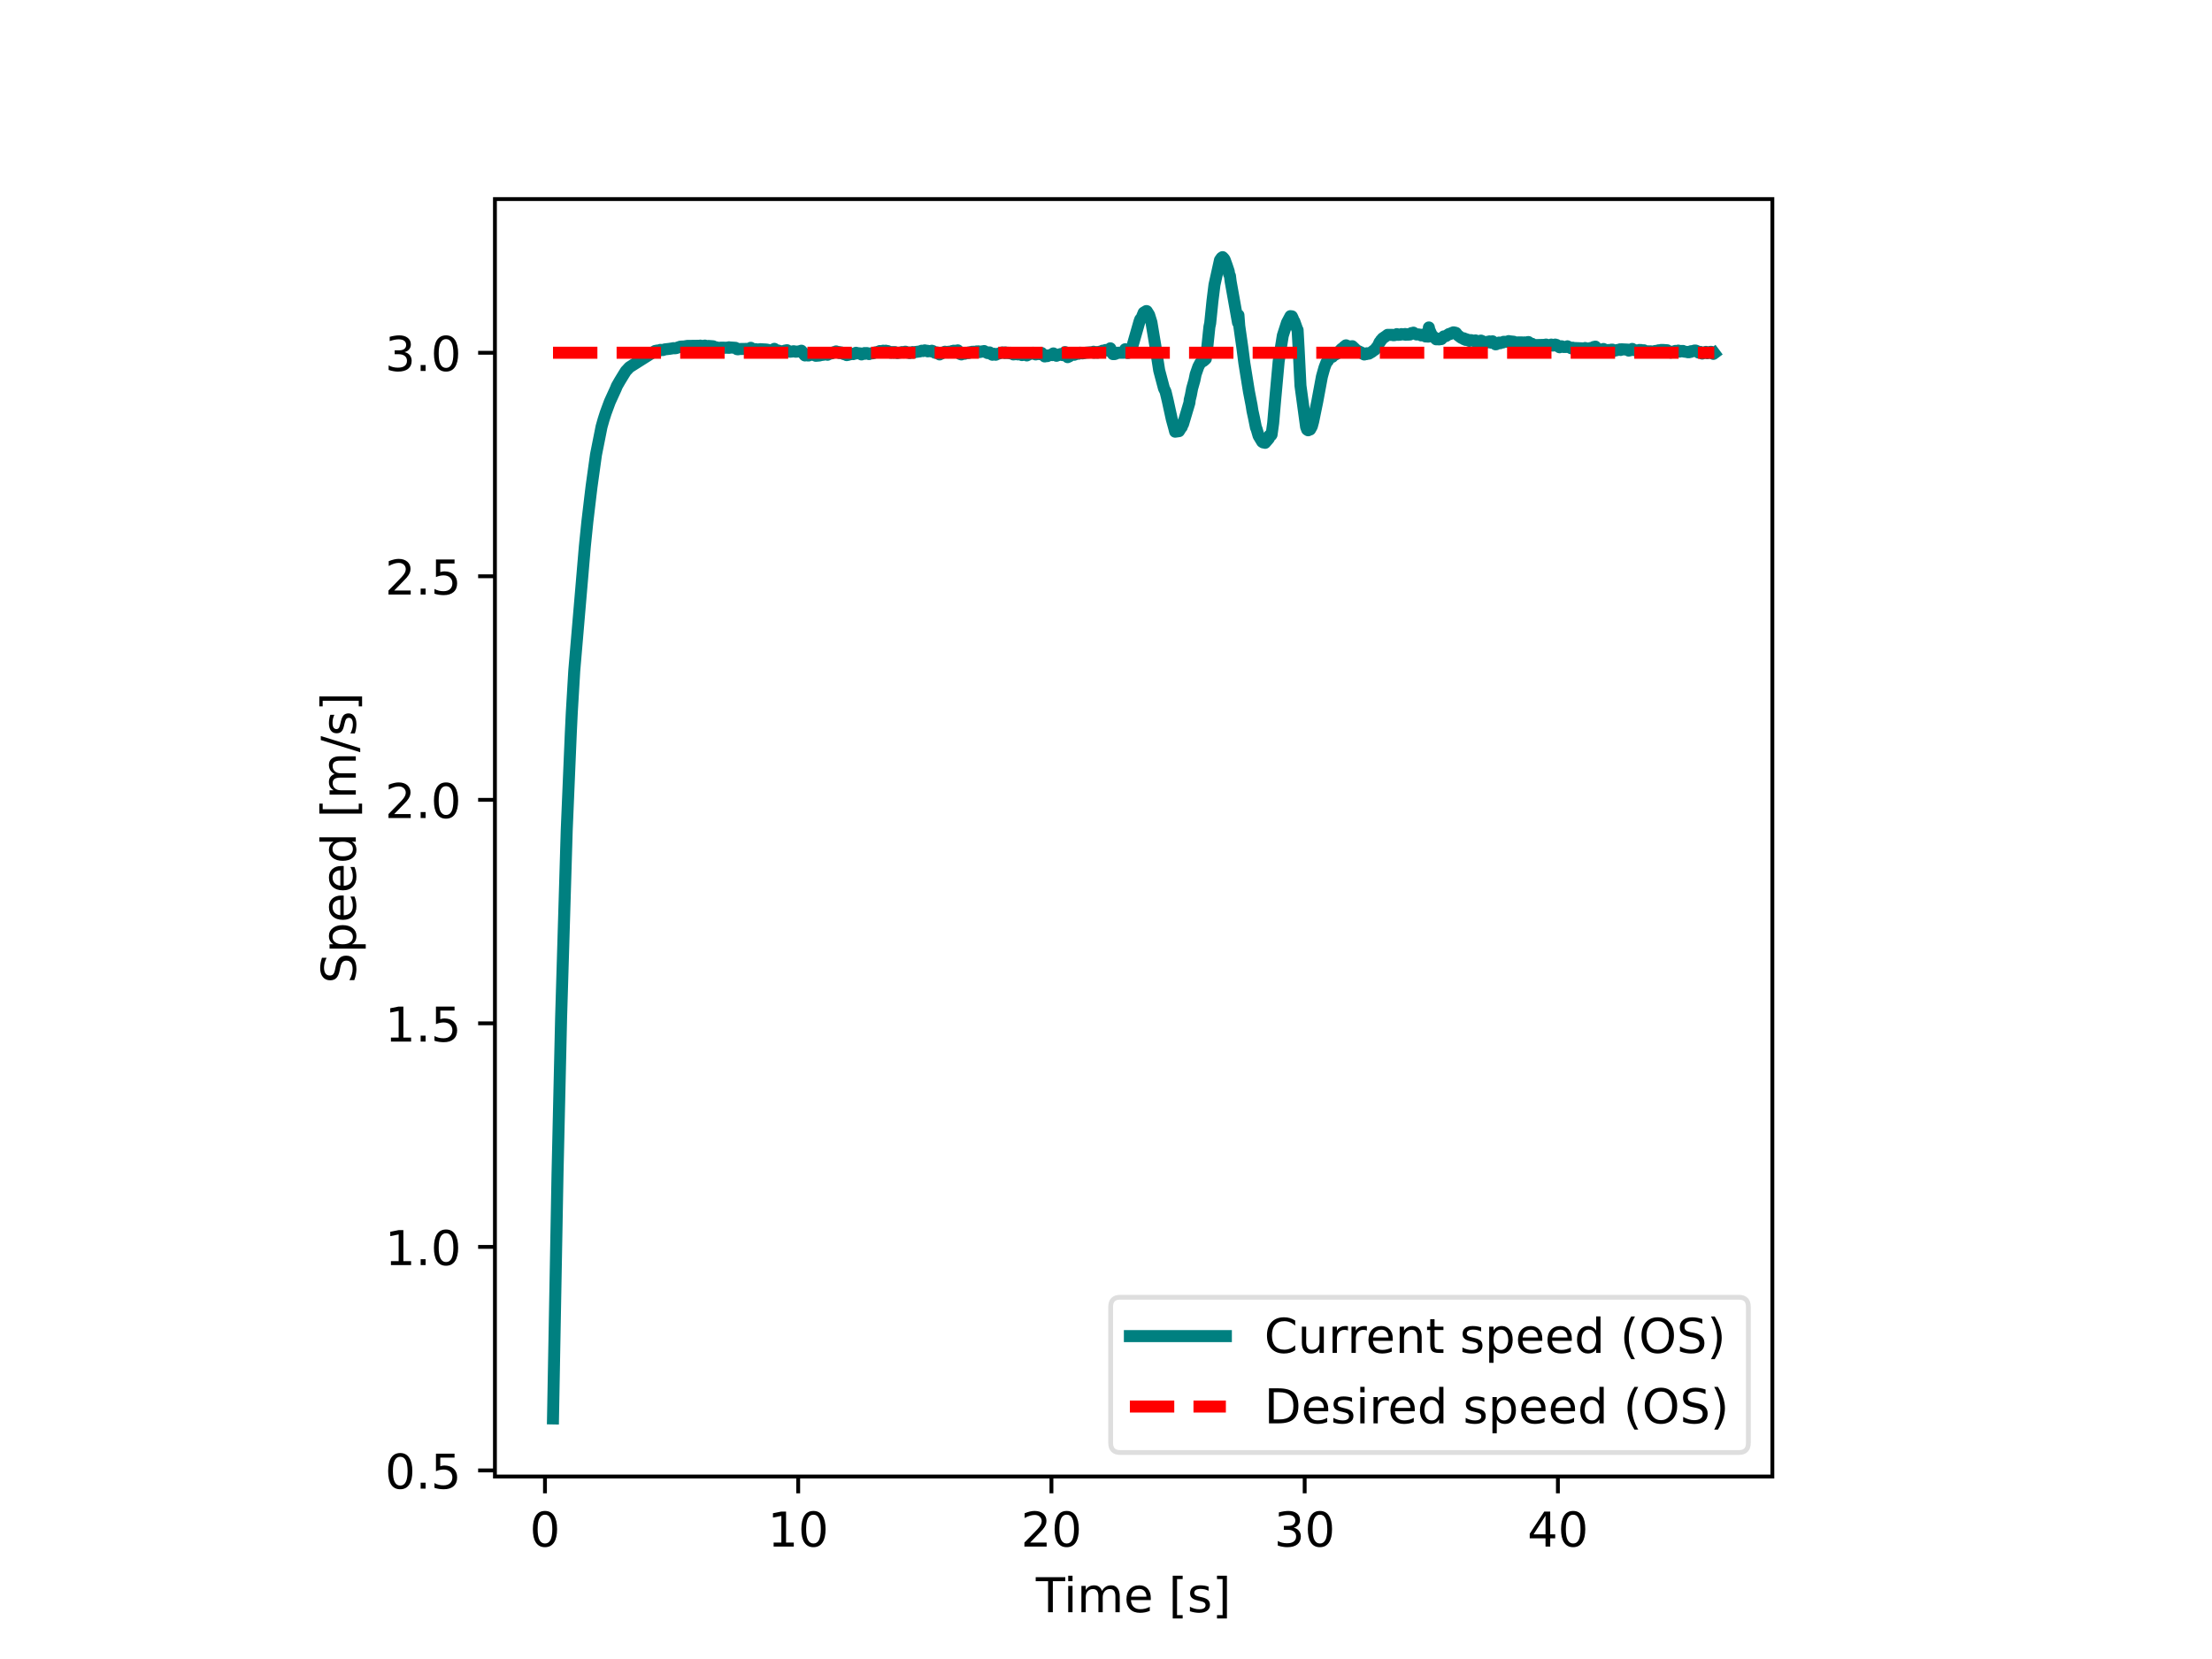 <svg xmlns="http://www.w3.org/2000/svg" xmlns:xlink="http://www.w3.org/1999/xlink" width="614.4" height="460.8" viewBox="0 0 460.8 345.6"><path d="M0 345.6h460.8V0H0z" fill="#fff"/><path d="M103.104 307.584h266.112V41.472H103.104z" fill="#fff"/><path stroke-width=".8" stroke-linejoin="round" fill="none" stroke="#000" d="M113.528 307.584v3.5"/><symbol id="a"><path transform="matrix(.001 0 0 .001 -.066 .013)" d="M318 664c-51 0-89-25-115-75s-38-125-38-225 12-175 38-225 64-75 115-75 89 25 115 75c25 50 38 125 38 225s-13 175-38 225c-26 50-64 75-115 75zm0 78c81 0 143-33 187-97 43-65 65-159 65-281 0-123-22-217-65-281-44-64-106-96-188-96S173 19 130 83 66 241 66 364c0 122 21 216 64 281 43 64 106 97 188 97z"/></symbol><use xlink:href="#a" transform="matrix(10 0 0 -10 111.008 322.308)"/><path stroke-width=".8" stroke-linejoin="round" fill="none" stroke="#000" d="M166.28 307.584v3.5"/><symbol id="b"><path transform="translate(-.11) scale(.001)" d="M124 83h161v556l-175-35v90l174 35h99V83h161V0H124v83z"/></symbol><use xlink:href="#b" transform="matrix(10 0 0 -10 161.021 322.178)"/><use xlink:href="#a" transform="matrix(10 0 0 -10 166.941 322.308)"/><path stroke-width=".8" stroke-linejoin="round" fill="none" stroke="#000" d="M219.034 307.584v3.5"/><symbol id="c"><path transform="translate(-.073) scale(.001)" d="M192 83h344V0H73v83c37 38 88 90 153 156 64 65 105 107 122 126 32 35 54 65 66 90 12 24 19 49 19 73 0 38-14 70-41 94s-62 37-106 37c-31 0-64-6-98-16-34-11-71-27-110-49v100c40 16 77 28 111 36s66 12 95 12c75 0 135-19 180-57s68-88 68-151c0-30-6-59-17-85-11-27-31-59-61-95-8-10-34-37-78-82S271 164 192 83z"/></symbol><use xlink:href="#c" transform="matrix(10 0 0 -10 213.404 322.178)"/><use xlink:href="#a" transform="matrix(10 0 0 -10 219.694 322.308)"/><path stroke-width=".8" stroke-linejoin="round" fill="none" stroke="#000" d="M271.787 307.584v3.5"/><symbol id="d"><path transform="matrix(.001 0 0 .001 -.076 .013)" d="M406 393c47-10 84-31 110-63s40-72 40-118c0-72-25-128-74-167-50-39-120-58-211-58-31 0-63 3-95 9-32 5-66 14-100 26v95c27-16 57-28 90-36 32-8 66-12 102-12 62 0 109 12 141 36s49 60 49 107c0 42-15 76-45 100s-72 37-126 37h-85v81h89c48 0 85 9 111 29 26 19 39 47 39 84s-14 66-40 86c-27 20-65 30-114 30-27 0-56-3-87-9s-65-15-102-27v88c37 10 72 18 105 23 32 5 63 8 93 8 74 0 133-17 177-51s66-80 66-138c0-40-12-74-35-102s-56-48-98-58z"/></symbol><use xlink:href="#d" transform="matrix(10 0 0 -10 266.187 322.308)"/><use xlink:href="#a" transform="matrix(10 0 0 -10 272.447 322.308)"/><path stroke-width=".8" stroke-linejoin="round" fill="none" stroke="#000" d="M324.54 307.584v3.5"/><symbol id="e"><path transform="translate(-.049) scale(.001)" d="M378 643 129 254h249v389zm-26 86h124V254h104v-82H476V0h-98v172H49v95l303 462z"/></symbol><use xlink:href="#e" transform="matrix(10 0 0 -10 318.67 322.178)"/><use xlink:href="#a" transform="matrix(10 0 0 -10 325.2 322.308)"/><symbol id="f"><path transform="translate(.002) scale(.001)" d="M-2 729h616v-83H355V0h-99v646H-2v83z"/></symbol><symbol id="g"><path transform="translate(-.094) scale(.001)" d="M94 547h90V0H94v547zm0 213h90V646H94v114z"/></symbol><symbol id="h"><path transform="translate(-.091) scale(.001)" d="M520 442c22 40 49 69 80 89 31 19 68 29 111 29 56 0 100-20 131-60s47-97 47-170V0h-90v327c0 52-10 91-28 117-19 25-47 38-85 38-47 0-84-16-111-47s-40-73-40-126V0h-90v327c0 52-10 91-28 117-19 25-48 38-86 38-46 0-83-16-110-47s-40-73-40-126V0H91v547h90v-85c20 33 45 58 74 74 28 16 62 24 102 24s73-10 101-30 48-50 62-88z"/></symbol><symbol id="i"><path transform="matrix(.001 0 0 .001 -.055 .013)" d="M562 296v-44H149c4-62 22-110 56-142 33-32 79-48 139-48 34 0 68 4 100 12s65 21 97 39V28c-32-14-65-25-99-31s-69-10-103-10c-88 0-157 25-208 75S55 181 55 268c0 89 24 160 72 213 48 52 114 79 196 79 74 0 132-24 175-71 42-48 64-112 64-193zm-90 26c-1 49-15 88-41 118-27 29-63 44-107 44-50 0-90-15-120-43s-48-68-52-119h320z"/></symbol><symbol id="k"><path transform="matrix(.001 0 0 .001 -.086 .131)" d="M86 760h207v-70H176V-61h117v-70H86v891z"/></symbol><symbol id="l"><path transform="matrix(.001 0 0 .001 -.054 .013)" d="M443 531v-85c-26 12-52 22-79 29-28 6-56 10-85 10-45 0-79-7-101-21s-33-34-33-61c0-21 8-37 24-49s48-24 96-34l31-7c64-14 109-34 136-58 26-25 40-60 40-104 0-51-20-91-60-120-40-30-96-44-166-44-30 0-60 3-92 8S89 8 54 20v93c33-18 66-31 98-39 32-9 64-13 96-13 42 0 75 7 98 21 22 14 34 35 34 62 0 24-9 43-25 56s-52 26-108 38l-31 7c-56 12-97 30-121 54-25 24-37 57-37 100 0 51 18 91 54 119s88 42 156 42c33 0 64-3 94-8 29-5 56-12 81-21z"/></symbol><symbol id="m"><path transform="matrix(.001 0 0 .001 -.097 .131)" d="M304 760v-891H97v70h117v751H97v70h207z"/></symbol><use xlink:href="#f" transform="matrix(10 0 0 -10 215.757 335.85)"/><use xlink:href="#g" transform="matrix(10 0 0 -10 222.53 335.85)"/><use xlink:href="#h" transform="matrix(10 0 0 -10 225.28 335.85)"/><use xlink:href="#i" transform="matrix(10 0 0 -10 234.66 335.98)"/><use xlink:href="#j" transform="matrix(10 0 0 -10 240.26 335.85)"/><use xlink:href="#k" transform="matrix(10 0 0 -10 244.3 337.16)"/><use xlink:href="#l" transform="matrix(10 0 0 -10 247.88 335.98)"/><use xlink:href="#m" transform="matrix(10 0 0 -10 253.52 337.16)"/><path stroke-width=".8" stroke-linejoin="round" fill="none" stroke="#000" d="M103.104 306.315h-3.5"/><symbol id="n"><path transform="translate(-.107) scale(.001)" d="M107 124h103V0H107v124z"/></symbol><symbol id="o"><path transform="matrix(.001 0 0 .001 -.077 .013)" d="M108 729h387v-83H198V467c14 5 29 9 43 11s29 4 43 4c81 0 145-23 193-67 48-45 72-105 72-181 0-79-25-140-74-183S357-13 269-13c-31 0-62 3-94 7-32 5-64 12-98 23v99c29-16 59-28 91-36 31-8 64-11 99-11 56 0 101 14 134 44 32 30 49 70 49 121 0 50-17 90-49 120-33 30-78 45-134 45-26 0-53-3-79-9s-53-15-80-27v366z"/></symbol><use xlink:href="#a" transform="matrix(10 0 0 -10 80.858 310.242)"/><use xlink:href="#n" transform="matrix(10 0 0 -10 87.628 310.112)"/><use xlink:href="#o" transform="matrix(10 0 0 -10 90.508 310.242)"/><path stroke-width=".8" stroke-linejoin="round" fill="none" stroke="#000" d="M103.104 259.75h-3.5"/><use xlink:href="#b" transform="matrix(10 0 0 -10 81.298 263.546)"/><use xlink:href="#n" transform="matrix(10 0 0 -10 87.628 263.546)"/><use xlink:href="#a" transform="matrix(10 0 0 -10 90.398 263.676)"/><path stroke-width=".8" stroke-linejoin="round" fill="none" stroke="#000" d="M103.104 213.183h-3.5"/><use xlink:href="#b" transform="matrix(10 0 0 -10 81.298 216.98)"/><use xlink:href="#n" transform="matrix(10 0 0 -10 87.628 216.98)"/><use xlink:href="#o" transform="matrix(10 0 0 -10 90.508 217.11)"/><path stroke-width=".8" stroke-linejoin="round" fill="none" stroke="#000" d="M103.104 166.617h-3.5"/><use xlink:href="#c" transform="matrix(10 0 0 -10 80.928 170.414)"/><use xlink:href="#n" transform="matrix(10 0 0 -10 87.628 170.414)"/><use xlink:href="#a" transform="matrix(10 0 0 -10 90.398 170.544)"/><path stroke-width=".8" stroke-linejoin="round" fill="none" stroke="#000" d="M103.104 120.05h-3.5"/><use xlink:href="#c" transform="matrix(10 0 0 -10 80.928 123.847)"/><use xlink:href="#n" transform="matrix(10 0 0 -10 87.628 123.847)"/><use xlink:href="#o" transform="matrix(10 0 0 -10 90.508 123.977)"/><path stroke-width=".8" stroke-linejoin="round" fill="none" stroke="#000" d="M103.104 73.484h-3.5"/><use xlink:href="#d" transform="matrix(10 0 0 -10 80.958 77.411)"/><use xlink:href="#n" transform="matrix(10 0 0 -10 87.628 77.281)"/><use xlink:href="#a" transform="matrix(10 0 0 -10 90.398 77.411)"/><symbol id="p"><path transform="matrix(.001 0 0 .001 -.066 .013)" d="M535 705v-96c-38 18-73 31-106 40-34 8-66 13-96 13-54 0-96-11-125-31-29-21-43-51-43-89 0-32 9-57 29-73 19-17 56-30 110-40l60-12c73-14 127-39 162-74 35-36 53-83 53-142 0-71-24-124-71-160-48-36-117-54-208-54-35 0-72 4-111 11S110 16 69 32v102c40-23 79-40 117-51 38-12 76-17 114-17 56 0 99 11 130 33 30 22 46 53 46 95 0 36-11 64-33 84s-58 35-108 45l-60 12c-74 14-127 37-160 69-33 31-49 74-49 130 0 64 22 115 68 152 45 37 108 56 188 56 34 0 68-3 104-9 35-6 71-16 109-28z"/></symbol><symbol id="q"><path transform="matrix(.001 0 0 .001 -.091 .207)" d="M181 82v-289H91v754h90v-83c18 32 42 56 71 72s64 24 104 24c66 0 120-27 162-79 41-53 62-122 62-208s-21-156-62-208c-42-52-96-78-162-78-40 0-75 8-104 23s-53 39-71 72zm306 191c0 66-14 117-41 155-28 38-65 57-112 57-48 0-85-19-112-57-28-38-41-89-41-155s13-118 41-156c27-38 64-56 112-56 47 0 84 18 112 56 27 38 41 90 41 156z"/></symbol><symbol id="r"><path transform="matrix(.001 0 0 .001 -.055 .013)" d="M454 464v296h90V0h-90v82c-19-33-43-57-72-72s-63-23-103-23c-66 0-120 26-162 78S55 187 55 273s20 155 62 208c42 52 96 79 162 79 40 0 74-8 103-24s53-40 72-72zM148 273c0-66 13-118 40-156s64-56 112-56 85 18 113 56c27 38 41 90 41 156s-14 117-41 155c-28 38-65 57-113 57s-85-19-112-57-40-89-40-155z"/></symbol><symbol id="s"><path transform="matrix(.001 0 0 .001 0 .092)" d="M254 729h83L83-92H0l254 821z"/></symbol><use xlink:href="#p" transform="matrix(0 -10 -10 0 74.25 204.212)"/><use xlink:href="#q" transform="matrix(0 -10 -10 0 76.19 197.612)"/><use xlink:href="#i" transform="matrix(0 -10 -10 0 74.25 191.622)"/><use xlink:href="#i" transform="matrix(0 -10 -10 0 74.25 185.472)"/><use xlink:href="#r" transform="matrix(0 -10 -10 0 74.25 179.322)"/><use xlink:href="#j" transform="matrix(0 -10 -10 0 74.12 173.522)"/><use xlink:href="#k" transform="matrix(0 -10 -10 0 75.43 169.482)"/><use xlink:href="#h" transform="matrix(0 -10 -10 0 74.12 165.532)"/><use xlink:href="#s" transform="matrix(0 -10 -10 0 75.04 156.702)"/><use xlink:href="#l" transform="matrix(0 -10 -10 0 74.25 152.792)"/><use xlink:href="#m" transform="matrix(0 -10 -10 0 75.43 147.152)"/><clipPath id="t"><path transform="matrix(1 0 0 -1 0 345.6)" d="M103.104 38.016h266.112v266.112H103.104z"/></clipPath><g clip-path="url(#t)"><path stroke-width="2.5" stroke-linecap="square" stroke-linejoin="round" fill="none" stroke="teal" d="m115.2 295.488.939-50.875.75-32.629 1.17-39.044.85-20.227.2-4.181.522-8.822 2.205-25.902.528-5.176.66-5.563.216-1.774.917-6.592 1.156-5.808.432-1.522.443-1.38.85-2.301 1.26-2.76.196-.497.628-1.098.844-1.383.422-.67.21-.212.518-.566 5.39-3.408.106.042.222-.11.612-.033.11-.11.534.034.422-.142.954-.108.639-.104.2-.04.216.032.322-.031.296-.109.633-.215.76-.033.632-.11 2.67-.034.063-.033.338.107.205-.035.412-.072.512.143.232-.071.954.071.08.107.232.036.95.216.31-.074h.634l.31.032.323-.03.321.034.148-.107.058.111.227-.074 1.06.07.327.284.196.032.295-.067 2.216-.032.163-.22.153.287.406.037.238-.034.327-.002.306.106.511-.106 1.277.071.222.039.316.067.259.11.253-.075.554.04.09-.324.4.425.422-.07.449.177.686-.07.131-.072.538-.106.312.174.322.145.411-.035.332-.071.206.032.222.074.722-.067.222-.075.169.075.084-.149.153.287h.121l.317.566.153.142.153-.213.438.216.095-.216.116.213.348-.141h.174l.1-.139.106.139.242-.139.18.21.316.141.786-.07.164-.138.121.067.195-.07h.306l.111-.142.153.074.19-.146.1.003.195.14.117.07.263-.212.043.07.422-.212.105.07.116-.141.195.004.232-.146.122.071.195-.142.09-.07.443.212.18-.074.126.216.3-.142.554.355.195-.213.407.425.358-.071.19-.072.406-.067.264-.074.159.072.374-.143h.069l.137-.138.084.139.074-.071.75.07.226.213.475-.213.058.074.084-.148.106.146.221-.142.09.07.116-.07.417.211.258-.14h.475l.216-.072.322-.138.533-.074.079-.071.11.07.254-.213.195.142.195-.07.317-.145.216.145.317-.142.11.142.085-.071.163.141.053-.138.633.352.127-.001.079-.142.227.071.1-.071.106.146.21-.145.523.211.221-.07.618-.07.11-.068.238.067.074-.07.163.07.18-.142h.11l.195.145.412.065.153-.065.079.139.08-.07.358-.072.068.071.117-.142.094.145.364-.142 1.124-.143.296-.14.321.068.317-.141.332.07.19.003.121.135.317-.067.411.07.111-.138.116.139.095-.071.438.353.195.002.206-.072.575.426.174-.217.127.075.174-.212.063.07.57-.283.427.075.232.067.095-.141.111.07.105-.071.106.071.427-.213.08.075.158-.007.079-.139.1.142.311-.142.227.001.11.145.112-.216.522.778.227.071.29-.141h.427l.074-.138.116.065.116-.138.243.07.079-.07.105.07.117-.141.094.07.296-.141.116.07.206-.137.221.066.1-.071.106.07.195-.07.111.07.18-.138.052.068.195.003.116-.077.306.145.438-.142.322.071.11-.142.718.425.116-.142.2.074.106-.074.322.351.269.145.348-.212.227.144.106.068.3-.145 1.092-.35.359.067.158.075.08-.142.332.07.105.071.206-.071.221.07.143.068.058-.134.216.067h.106l.3.283.665-.074.19-.139.106.213.427-.212.306.212.11.142.518-.283.221.212.259.141.585-.283.343-.07.084-.07.122.07.169-.21.342.28.206.075.533-.145.148.071.174.003h.316l.085-.22.633.712.438-.212.105.142.311-.141.196-.07.321-.072.211.074.222-.358.221.139.423.357.195-.142.121-.07.095.074.417-.22.2.146.238.07.406-.141.116-.493.248.421.285.639.21-.213.111.07.196-.212.116-.14.1.072.311-.215.11.069.16-.065.063.139.738-.28.19.068.248-.216.063.074.111-.07.348.141.412-.07.221-.072 1.64-.142.059-.071.058.213h.116l.21-.143h.36l.058.143.11-.143.138.069.184-.14.538-.07.085-.141.116.073.517-.216h.232l.322.143.295-.072.153-.426.27.57.258.634h.358l.116-.212.106.145.438-.218 1.403.004.142-.728.301.675.243.11.69-.485 1.747-6.094.158-.435.211-.158.507-1.243.554-.329.095.021.48.767.485 1.569.818 4.905.796 5.103.992 3.735.237.48.1.215.275 1.138.18.765.838 3.832.501 1.826.2.777.802-.112.428-.702.137-.128.185-.54.094-.089 1.33-4.464.063-.62.232-.936.27-1.425.474-1.677.259-1.266.559-1.592.411-.78.306-.182.232-.24.074.044.222-.175.316-.294.1-1.52.153-.425.491-4.71.164-.782.474-4.635.417-3.339 1.145-5.163.332-.469.216-.145.206.21.211.277.422 1.162.454 1.356.053.532.19.371.142 1.163 1.53 8.579.095-1.566.174 2.278.649 4.553.411 3.2.945 5.865.564 2.91.174 1.114.317 1.454.422 2.096.11.197.428 1.469.744 1.243.09-.031.11.167.19.032.227.055.78-.915.09-.59.085.048.29-.098.1-.143.332-2.404.438-5.04.712-7.849.86-5.348.865-2.688.723-1.366.306.043.227.486.084.361.195.198.565 1.587.116.21.211 3.762.39 7.854 1.166 8.564.216.582.217.136.205-.107.2-.056.365-.659.28-1.033.849-4.139.965-5.19.348-1.246.196-.679.38-.992.332-.356.295-.618.111-.222.522-.013.216-.378.106.022.269-.096.475-.284.195-.245.665-.699.316-.139.206-.295.1-.037.243-.227.058-.018.527.298.238-.091.079.16.221-.048.227-.137.533.507.343.346 1.266.587.158.189.2.105.328-.139.137.048.08-.171.41.083.655-.381.316-.26.306-.185.317-.45.274-.313.37-.81.084-.01.227-.419.12-.067.186-.28.69-.466.36-.279 1.075.01.111.07.2-.008.328-.07.206-.151.3.153.438-.038.227-.122.612.1.153-.12.126.163.07-.06.073-.045.095.09.216-.11.106.099.253-.111.063.09.317-.304.11.084.306-.174.058.16.175.028.422.197.306-.026.2.02.4.106.054.087.084-.071.211.029.095-.136.232.157.09-.06.195.304.127-.145.21.163.26.014.094-1.913.053.362.443 1.013.206.298.823.803.337-.063.106.076.1-.145.11.146.106-.14.106.067.09-.131.12.138.512-.56.449-.067.617-.426.253.001.159-.138.532-.216.338.064.2.067.312.423.633.481.21.14.328.131.116-.065.079.202.227-.075.1.21.127-.138.18.134.126.071.132-.075.205.21.174-.145.111.065.1-.076.628.2.116-.002.148-.144.058.07.216.061.311.204.233-.072.084-.003.227-.218.1.139.084-.073.233.142.1.059.242.216.528-.092.09-.141.079.067.116-.073.121.07.085-.147.342.27.08-.14.116.07.1-.218.628.63.137-.012.195-.138.206-.075.21-.144.217.135.206-.142.343-.003.168-.148h.227l.744-.004.08-.138.337.057.733.075.507.347.232-.138.116-.075.216.004.623-.004.406.145.11-.141.227.141.222-.138.29-.074h.116l.195.22.111-.008.106.216.105-.074.106.141.11-.138.301.287 2.326-.058.296-.07.142.215.644-.07.127-.071.058.141.116-.209.2.142.1.07.517-.215.127.215.153-.141.058.07.57.422.269-.212.21.01.307.138h.76l.1-.138.828.427.269-.141.169.138.306-.067 1.508.067.217.145.385-.216.21.28.159.071.19-.145h.206l.073-.138.111.07.217-.138.316-.006.327-.212.11.077.217-.148.443.495.174.216.106.064.11-.141.106.074.195.003h.444l.094-.22.892.429h.121l.053-.216.084.145.533-.219h.2l.238.283.2-.067.322-.07.301-.075.464-.07.085-.068.09.138.21-.142 1.314.065.169.212.105-.138.222.067.4-.286.222.215.195.004.28.07.148.075.21-.004.328-.003.1-.142.106.074.21-.07.238.138.08-.07.32-.004.323.418.627-.206.306.074.122-.074.21.074.528-.067.227-.078.09.071.649-.216.19.071.31-.138.106.074.206-.077.955.07.311.28h.111l.306.212.438-.212.406-.07.121-.078.1.077h.206l.312-.141.321.209.211-.074.1-.061.227.067.09-.074.237.145.623.07.206.068.095-.074.126.074.227-.141.116.07.063-.144.116.077.338-.148h.19l.095-.074.121.074.095-.074.106.141.095-.067.316.212.116.142.217-.145.116-.004.422.357.216-.141.195-.068.359-.148.163.216.111.067.116-.138.132.064.11-.135.096.068.185-.142.205-.003.438.428.19-.142"/></g><clipPath id="u"><path transform="matrix(1 0 0 -1 0 345.6)" d="M103.104 38.016h266.112v266.112H103.104z"/></clipPath><g clip-path="url(#u)"><path stroke-width="2.5" stroke-dasharray="9.25,4" stroke-linejoin="round" fill="none" stroke="red" d="M115.2 73.484h241.92"/></g><path stroke-width=".8" stroke-linecap="square" stroke-miterlimit="10" fill="none" stroke="#000" d="M103.104 307.584V41.472M369.216 307.584V41.472M103.104 307.584h266.112M103.104 41.472h266.112"/><path d="M233.372 302.584h128.844c1.333 0 2-.667 2-2V272.24c0-1.333-.667-2-2-2H233.372c-1.333 0-2 .667-2 2v28.344c0 1.333.667 2 2 2z" fill="#fff" fill-opacity=".8"/><path stroke-miterlimit="10" fill="none" stroke="#d5d6d5" stroke-opacity=".8" d="M233.372 302.584h128.844c1.333 0 2-.667 2-2V272.24c0-1.333-.667-2-2-2H233.372c-1.333 0-2 .667-2 2v28.344c0 1.333.667 2 2 2z"/><path stroke-width="2.5" stroke-linecap="square" stroke-linejoin="round" fill="none" stroke="teal" d="M235.372 278.334h20"/><symbol id="v"><path transform="matrix(.001 0 0 .001 -.056 .013)" d="M644 673V569c-34 30-69 53-107 69-38 15-77 23-119 23-84 0-148-26-192-77s-66-124-66-220 22-170 66-221 108-76 192-76c42 0 81 7 119 23 38 15 73 38 107 69V56c-35-24-72-41-110-52s-79-17-122-17C302-13 215 20 151 87S56 246 56 364c0 117 31 209 95 277 64 67 151 101 261 101 44 0 85-6 123-17 38-12 75-29 109-52z"/></symbol><symbol id="w"><path transform="matrix(.001 0 0 .001 -.085 .013)" d="M85 216v331h90V219c0-52 10-90 30-116s50-39 91-39c48 0 87 15 115 46s42 73 42 127v310h90V0h-90v84c-22-34-48-58-76-74-29-15-62-23-100-23-63 0-111 19-143 58-33 38-49 95-49 171zm226 344z"/></symbol><symbol id="x"><path transform="translate(-.091) scale(.001)" d="M411 463c-10 6-21 10-33 13-12 2-25 4-39 4-51 0-90-17-117-50-28-33-41-80-41-142V0H91v547h90v-85c18 33 43 58 73 74s67 24 111 24c6 0 13-1 21-1 7-1 15-2 25-4v-92z"/></symbol><symbol id="y"><path transform="translate(-.091) scale(.001)" d="M549 330V0h-90v327c0 52-11 90-31 116s-50 39-90 39c-49 0-87-16-115-47s-42-73-42-126V0H91v547h90v-85c21 32 46 57 76 73 29 16 63 25 101 25 62 0 110-20 142-59s49-96 49-171z"/></symbol><symbol id="z"><path transform="translate(-.027) scale(.001)" d="M183 702V547h185v-70H183V180c0-45 6-74 18-86 12-13 37-19 75-19h92V0h-92c-70 0-118 13-144 39s-39 73-39 141v297H27v70h66v155h90z"/></symbol><symbol id="A"><path transform="matrix(.001 0 0 .001 -.086 .131)" d="M310 759c-44-76-76-150-97-223-22-73-32-147-32-222 0-76 10-150 32-223 21-74 53-147 97-222h-78C183-54 146 20 122 94S86 241 86 314c0 72 12 145 36 219s60 149 110 226h78z"/></symbol><symbol id="B"><path transform="matrix(.001 0 0 .001 -.056 .013)" d="M394 662c-72 0-129-27-171-80-42-54-63-126-63-218s21-165 63-218c42-54 99-80 171-80 71 0 128 26 170 80 42 53 63 126 63 218s-21 164-63 218c-42 53-99 80-170 80zm0 80c102 0 183-35 245-103 61-68 92-160 92-275 0-116-31-207-92-275C577 21 496-13 394-13 291-13 209 21 148 89c-62 68-92 159-92 275 0 115 30 207 92 275 61 68 143 103 246 103z"/></symbol><symbol id="C"><path transform="matrix(.001 0 0 .001 -.08 .131)" d="M80 759h78c48-77 85-152 109-226s37-147 37-219c0-73-13-146-37-220S206-54 158-131H80c43 75 75 148 97 222 21 73 32 147 32 223 0 75-11 149-32 222-22 73-54 147-97 223z"/></symbol><use xlink:href="#v" transform="matrix(10 0 0 -10 263.932 281.964)"/><use xlink:href="#w" transform="matrix(10 0 0 -10 271.202 281.964)"/><use xlink:href="#x" transform="matrix(10 0 0 -10 277.602 281.834)"/><use xlink:href="#x" transform="matrix(10 0 0 -10 281.54 281.834)"/><use xlink:href="#i" transform="matrix(10 0 0 -10 285.072 281.964)"/><use xlink:href="#y" transform="matrix(10 0 0 -10 291.582 281.834)"/><use xlink:href="#z" transform="matrix(10 0 0 -10 297.282 281.834)"/><use xlink:href="#j" transform="matrix(10 0 0 -10 300.932 281.834)"/><use xlink:href="#l" transform="matrix(10 0 0 -10 304.652 281.964)"/><use xlink:href="#q" transform="matrix(10 0 0 -10 310.232 283.904)"/><use xlink:href="#i" transform="matrix(10 0 0 -10 316.222 281.964)"/><use xlink:href="#i" transform="matrix(10 0 0 -10 322.372 281.964)"/><use xlink:href="#r" transform="matrix(10 0 0 -10 328.522 281.964)"/><use xlink:href="#j" transform="matrix(10 0 0 -10 334.322 281.834)"/><use xlink:href="#A" transform="matrix(10 0 0 -10 338.362 283.144)"/><use xlink:href="#B" transform="matrix(10 0 0 -10 341.962 281.964)"/><use xlink:href="#p" transform="matrix(10 0 0 -10 349.932 281.964)"/><use xlink:href="#C" transform="matrix(10 0 0 -10 356.422 283.144)"/><path stroke-width="2.5" stroke-dasharray="9.25,4" stroke-linejoin="round" fill="none" stroke="red" d="M235.372 293.006h20"/><symbol id="D"><path transform="translate(-.098) scale(.001)" d="M197 648V81h119c100 0 174 22 221 68 46 46 70 118 70 216s-24 169-70 215c-47 45-121 68-221 68H197zm-99 81h203c141 0 245-30 311-88 66-59 99-151 99-276 0-126-34-218-100-277S441 0 301 0H98v729z"/></symbol><use xlink:href="#D" transform="matrix(10 0 0 -10 264.352 296.506)"/><use xlink:href="#i" transform="matrix(10 0 0 -10 271.622 296.636)"/><use xlink:href="#l" transform="matrix(10 0 0 -10 277.762 296.636)"/><use xlink:href="#g" transform="matrix(10 0 0 -10 283.372 296.506)"/><use xlink:href="#x" transform="matrix(10 0 0 -10 286.122 296.506)"/><use xlink:href="#i" transform="matrix(10 0 0 -10 289.654 296.636)"/><use xlink:href="#r" transform="matrix(10 0 0 -10 295.803 296.636)"/><use xlink:href="#j" transform="matrix(10 0 0 -10 301.604 296.506)"/><use xlink:href="#l" transform="matrix(10 0 0 -10 305.324 296.636)"/><use xlink:href="#q" transform="matrix(10 0 0 -10 310.904 298.576)"/><use xlink:href="#i" transform="matrix(10 0 0 -10 316.894 296.636)"/><use xlink:href="#i" transform="matrix(10 0 0 -10 323.043 296.636)"/><use xlink:href="#r" transform="matrix(10 0 0 -10 329.193 296.636)"/><use xlink:href="#j" transform="matrix(10 0 0 -10 334.993 296.506)"/><use xlink:href="#A" transform="matrix(10 0 0 -10 339.034 297.816)"/><use xlink:href="#B" transform="matrix(10 0 0 -10 342.634 296.636)"/><use xlink:href="#p" transform="matrix(10 0 0 -10 350.604 296.636)"/><use xlink:href="#C" transform="matrix(10 0 0 -10 357.094 297.816)"/></svg>